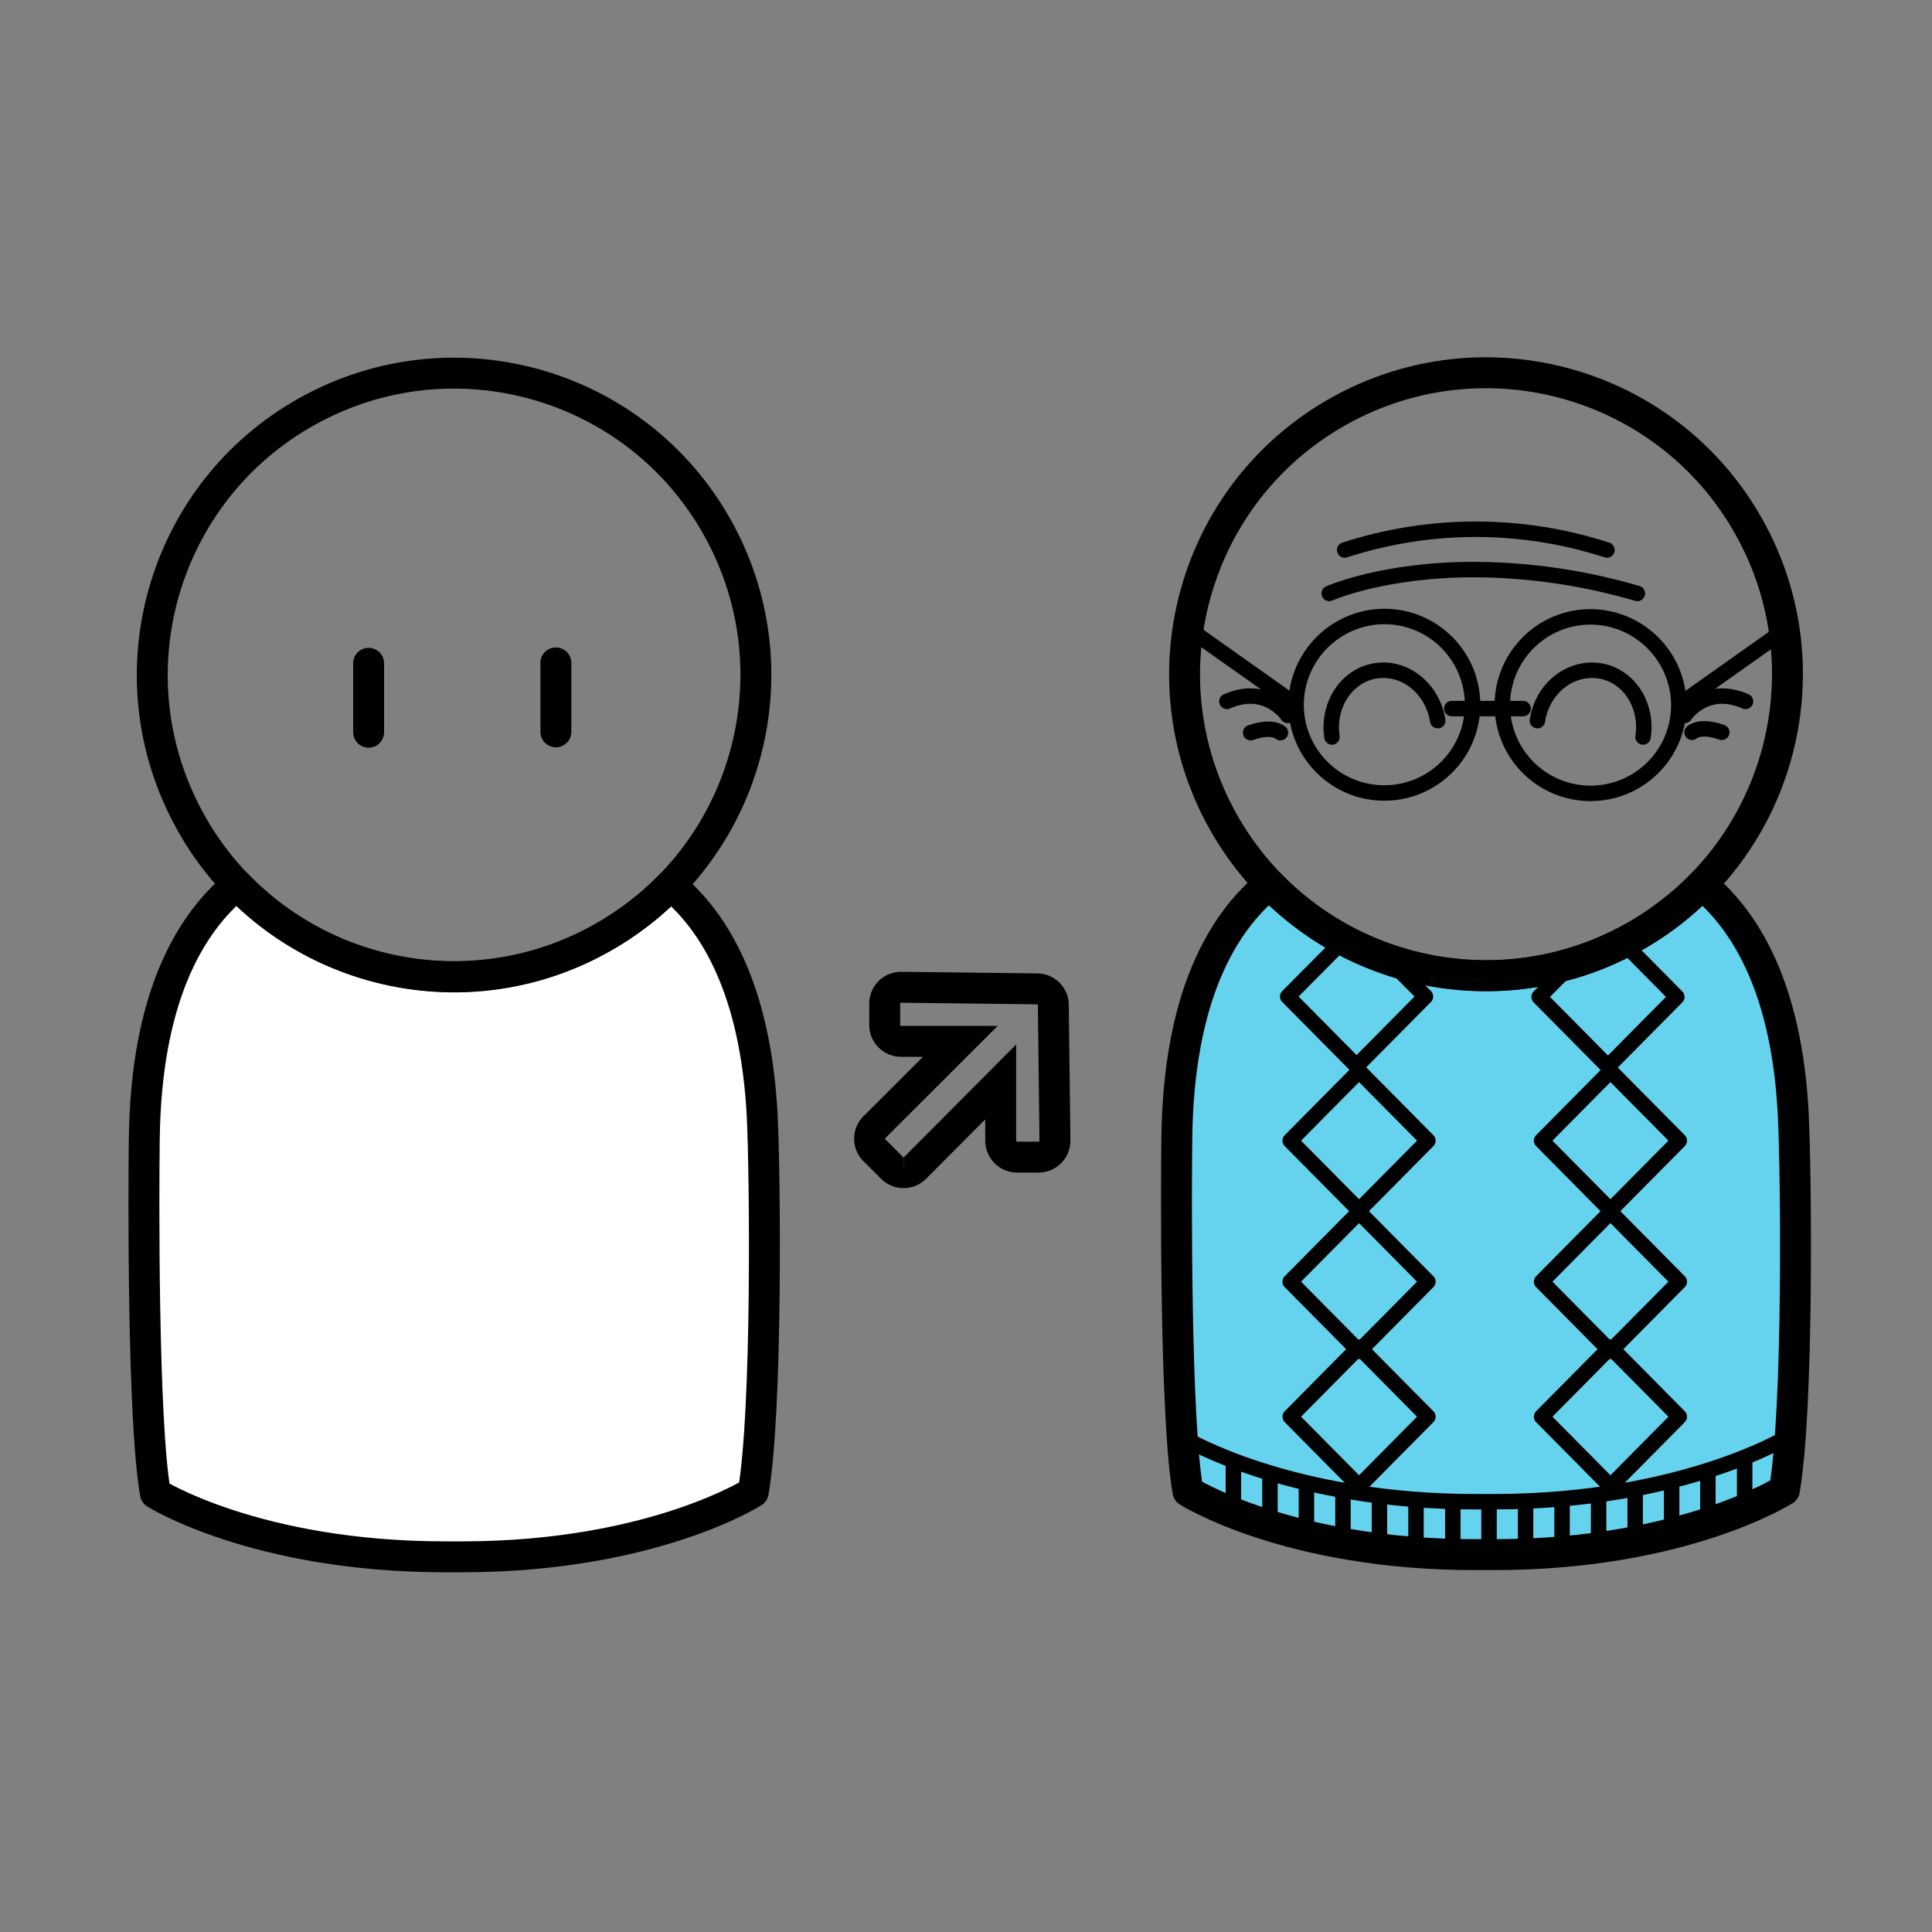 <svg xmlns="http://www.w3.org/2000/svg" data-lit-media-id="10179" data-lit-media-name="Ageing" viewBox="0 0 250 250"><rect x="0" y="0" width="250" height="250" fill="#808080" stroke="none"/><g class="lit-svg-primary-fill"><path d="m230.9,192.82s-13,8.3-37.35,8.35h-2.44c-24.39.06-37.39-8.19-37.39-8.19-1.65-9.35-1.53-38.95-1.44-45.71.22-18.45,6-28,12-32.86,14.99,15.47,39.68,15.85,55.15.86.27-.26.54-.53.8-.8,5.64,4.67,11,13.41,11.82,29.79.37,7.33.7,37.84-1.15,48.56Z" fill="#66d3ee"></path></g> <g class="lit-svg-secondary-fill"><path d="m97.47,193.08s-13,8.32-37.44,8.37h-2.44c-24.45,0-37.48-8.21-37.48-8.21-1.66-9.38-1.53-39.05-1.44-45.81.22-18.5,6-28,12-32.95,12.31,12.72,31.65,15.57,47.11,6.94,3.31-1.85,6.35-4.16,9-6.87,5.66,4.67,11,13.44,11.85,29.85.37,7.36.69,37.94-1.16,48.68Z" fill="#fff"></path></g> <g class="lit-svg-outline"><path d="m71.93,85.78v8.92" fill="#fff" stroke="#000" stroke-linecap="round" stroke-linejoin="round" stroke-width="4"></path> <path d="m47.7,85.83v8.92" fill="#fff" stroke="#000" stroke-linecap="round" stroke-linejoin="round" stroke-width="4"></path> <path d="m97.47,193.08s-13,8.32-37.44,8.37h-2.44c-24.45,0-37.48-8.21-37.48-8.21-1.66-9.38-1.53-39.05-1.44-45.81.22-18.5,6-28,12-32.95,12.31,12.72,31.65,15.57,47.11,6.94,3.31-1.85,6.35-4.16,9-6.87,5.66,4.67,11,13.44,11.85,29.85.37,7.36.69,37.94-1.16,48.68Z" fill="none" stroke="#000" stroke-linecap="round" stroke-linejoin="round" stroke-width="4"></path> <path d="m24.67,106.38c-10.52-18.83-3.78-42.62,15.05-53.13,18.83-10.52,42.62-3.78,53.13,15.05,10.51,18.83,3.78,42.61-15.05,53.13-18.79,10.53-42.56,3.83-53.09-14.96-.02-.03-.03-.06-.05-.09Z" fill="none" stroke="#000" stroke-linecap="round" stroke-linejoin="round" stroke-width="4"></path> <path d="m230.9,192.82s-13,8.3-37.35,8.35h-2.44c-24.39.06-37.39-8.19-37.39-8.19-1.65-9.35-1.53-38.95-1.44-45.71.22-18.45,6-28,12-32.86,14.99,15.47,39.68,15.85,55.15.86.27-.26.54-.53.8-.8,5.64,4.67,11,13.41,11.82,29.79.37,7.33.7,37.84-1.15,48.56Z" fill="none" stroke="#000" stroke-linecap="round" stroke-linejoin="round" stroke-width="4"></path> <path d="m158.27,106.31c-10.53-18.79-3.84-42.56,14.95-53.09,18.79-10.53,42.56-3.84,53.09,14.95s3.84,42.56-14.95,53.09c-.03.02-.06.03-.09.05-18.78,10.46-42.49,3.75-53-15Z" fill="none" stroke="#000" stroke-linecap="round" stroke-linejoin="round" stroke-width="4"></path> <path d="m153.38,186.16s13.62,8.21,37.72,8.16h2.41c24.09-.05,37.68-8.31,37.68-8.31l-.78,7.14s-12.81,8.26-36.9,8.31h-2.41c-24.1,0-36.94-8.16-36.94-8.16l-.78-7.14Z" fill="none" stroke="#000" stroke-linecap="round" stroke-linejoin="round" stroke-width="2"></path> <path d="m225.76,189.17v6.3" fill="#fff" stroke="#000" stroke-linecap="round" stroke-linejoin="round" stroke-width="2"></path> <path d="m221,190.75v6.3" fill="#fff" stroke="#000" stroke-linecap="round" stroke-linejoin="round" stroke-width="2"></path> <path d="m216.31,192.34v6.3" fill="#fff" stroke="#000" stroke-linecap="round" stroke-linejoin="round" stroke-width="2"></path> <path d="m211.59,193.14v6.3" fill="#fff" stroke="#000" stroke-linecap="round" stroke-linejoin="round" stroke-width="2"></path> <path d="m206.86,193.93v6.3" fill="#fff" stroke="#000" stroke-linecap="round" stroke-linejoin="round" stroke-width="2"></path> <path d="m202.13,194.72v5.51" fill="#fff" stroke="#000" stroke-linecap="round" stroke-linejoin="round" stroke-width="2"></path> <path d="m197.41,194.72v6.28" fill="#fff" stroke="#000" stroke-linecap="round" stroke-linejoin="round" stroke-width="2"></path> <path d="m192.68,194.72v6.28" fill="#fff" stroke="#000" stroke-linecap="round" stroke-linejoin="round" stroke-width="2"></path> <path d="m188,194.72v6.28" fill="#fff" stroke="#000" stroke-linecap="round" stroke-linejoin="round" stroke-width="2"></path> <path d="m183.23,194.72v5.51" fill="#fff" stroke="#000" stroke-linecap="round" stroke-linejoin="round" stroke-width="2"></path> <path d="m178.5,193.93v6.3" fill="#fff" stroke="#000" stroke-linecap="round" stroke-linejoin="round" stroke-width="2"></path> <path d="m173.78,193.14v6.3" fill="#fff" stroke="#000" stroke-linecap="round" stroke-linejoin="round" stroke-width="2"></path> <path d="m169.05,192.34v6.3" fill="#fff" stroke="#000" stroke-linecap="round" stroke-linejoin="round" stroke-width="2"></path> <path d="m164.33,190.75v6.3" fill="#fff" stroke="#000" stroke-linecap="round" stroke-linejoin="round" stroke-width="2"></path> <path d="m159.6,189.17v6.3" fill="#fff" stroke="#000" stroke-linecap="round" stroke-linejoin="round" stroke-width="2"></path> <path d="m208.39,192.32l-8.91-9,8.91-9,8.91,9-8.91,9Z" fill="none" stroke="#000" stroke-linecap="round" stroke-linejoin="round" stroke-width="2"></path> <path d="m208.39,174.85l-8.91-9,8.91-9,8.91,9-8.91,9Z" fill="none" stroke="#000" stroke-linecap="round" stroke-linejoin="round" stroke-width="2"></path> <path d="m208.39,156.6l-8.91-9,8.91-9,8.91,9-8.91,9Z" fill="none" stroke="#000" stroke-linecap="round" stroke-linejoin="round" stroke-width="2"></path> <path d="m210.06,122l6.92,7-8.91,9-8.91-9,4.26-4.29,6.64-2.71Z" fill="none" stroke="#000" stroke-linecap="round" stroke-linejoin="round" stroke-width="2"></path> <path d="m175.86,192.32l-8.91-9,8.91-9,8.91,9-8.91,9Z" fill="none" stroke="#000" stroke-linecap="round" stroke-linejoin="round" stroke-width="2"></path> <path d="m175.86,174.85l-8.91-9,8.91-9,8.91,9-8.91,9Z" fill="none" stroke="#000" stroke-linecap="round" stroke-linejoin="round" stroke-width="2"></path> <path d="m175.86,156.6l-8.91-9,8.91-9,8.91,9-8.91,9Z" fill="none" stroke="#000" stroke-linecap="round" stroke-linejoin="round" stroke-width="2"></path> <path d="m179.73,124.2l4.72,4.75-8.91,9-8.91-9,7.24-7.3,5.86,2.55Z" fill="none" stroke="#000" stroke-linecap="round" stroke-linejoin="round" stroke-width="2"></path> <path d="m172,76.79s7-3.13,19-3.09c7.07.06,14.09,1.1,20.87,3.09" fill="none" stroke="#000" stroke-linecap="round" stroke-linejoin="round" stroke-width="2"></path> <path d="m174,71.17c11.03-3.58,22.91-3.58,33.94,0" fill="none" stroke="#000" stroke-linecap="round" stroke-linejoin="round" stroke-width="2"></path> <path d="m218,92.58s2.69-4.1,7.87-1.82m-3.07,4c-2.83-1-3.85,0-3.85,0" fill="none" stroke="#000" stroke-linecap="round" stroke-linejoin="round" stroke-width="2"></path> <path d="m158.76,90.76c5.18-2.28,7.87,1.82,7.87,1.82m-.94,2.23s-1-1-3.86,0" fill="none" stroke="#000" stroke-linecap="round" stroke-linejoin="round" stroke-width="2"></path> <path d="m198.94,93.25c.63-4.15,4.21-7,8-6.45s6.31,4.42,5.67,8.57" fill="none" stroke="#000" stroke-linecap="round" stroke-linejoin="round" stroke-width="2"></path> <path d="m217.24,91.33c-.05,6.31-5.2,11.38-11.51,11.33-6.31-.05-11.38-5.2-11.33-11.51.05-6.27,5.15-11.33,11.42-11.33,6.33.03,11.44,5.18,11.42,11.51Zm-29.38.36h9.23m32.91-9.49l-12.72,9m-49.57.08c.05,6.31,5.2,11.38,11.51,11.33,6.31-.05,11.38-5.2,11.33-11.51-.05-6.27-5.15-11.33-11.42-11.33-6.33.03-11.45,5.18-11.42,11.52,0,.01,0,.03,0,.04v-.05Zm0-.08l-12.71-9" fill="none" stroke="#000" stroke-linecap="round" stroke-linejoin="round" stroke-width="2"></path> <path d="m172.36,95.37c-.63-4.15,1.91-8,5.68-8.57s7.34,2.3,8,6.45" fill="none" stroke="#000" stroke-linecap="round" stroke-linejoin="round" stroke-width="2"></path> <path d="m116.91,151.74c-.56,0-1.09-.22-1.48-.62l-2.28-2.27c-.83-.82-.84-2.16-.02-2.98,0,0,.01-.01.02-.02l11.12-11.1h-7.68c-1.16,0-2.1-.94-2.11-2.1v-2.8c.01-1.16.94-2.09,2.1-2.1l17.63.21c1.16,0,2.1.95,2.09,2.11h0s.21,17.54.21,17.54c0,1.17-.93,2.11-2.1,2.12h-2.8c-1.17,0-2.11-.94-2.12-2.11v-7.62l-11.07,11.12c-.4.4-.94.63-1.51.62Z" fill="none" stroke="#000" stroke-linecap="round" stroke-miterlimit="10" stroke-width="4"></path></g></svg>